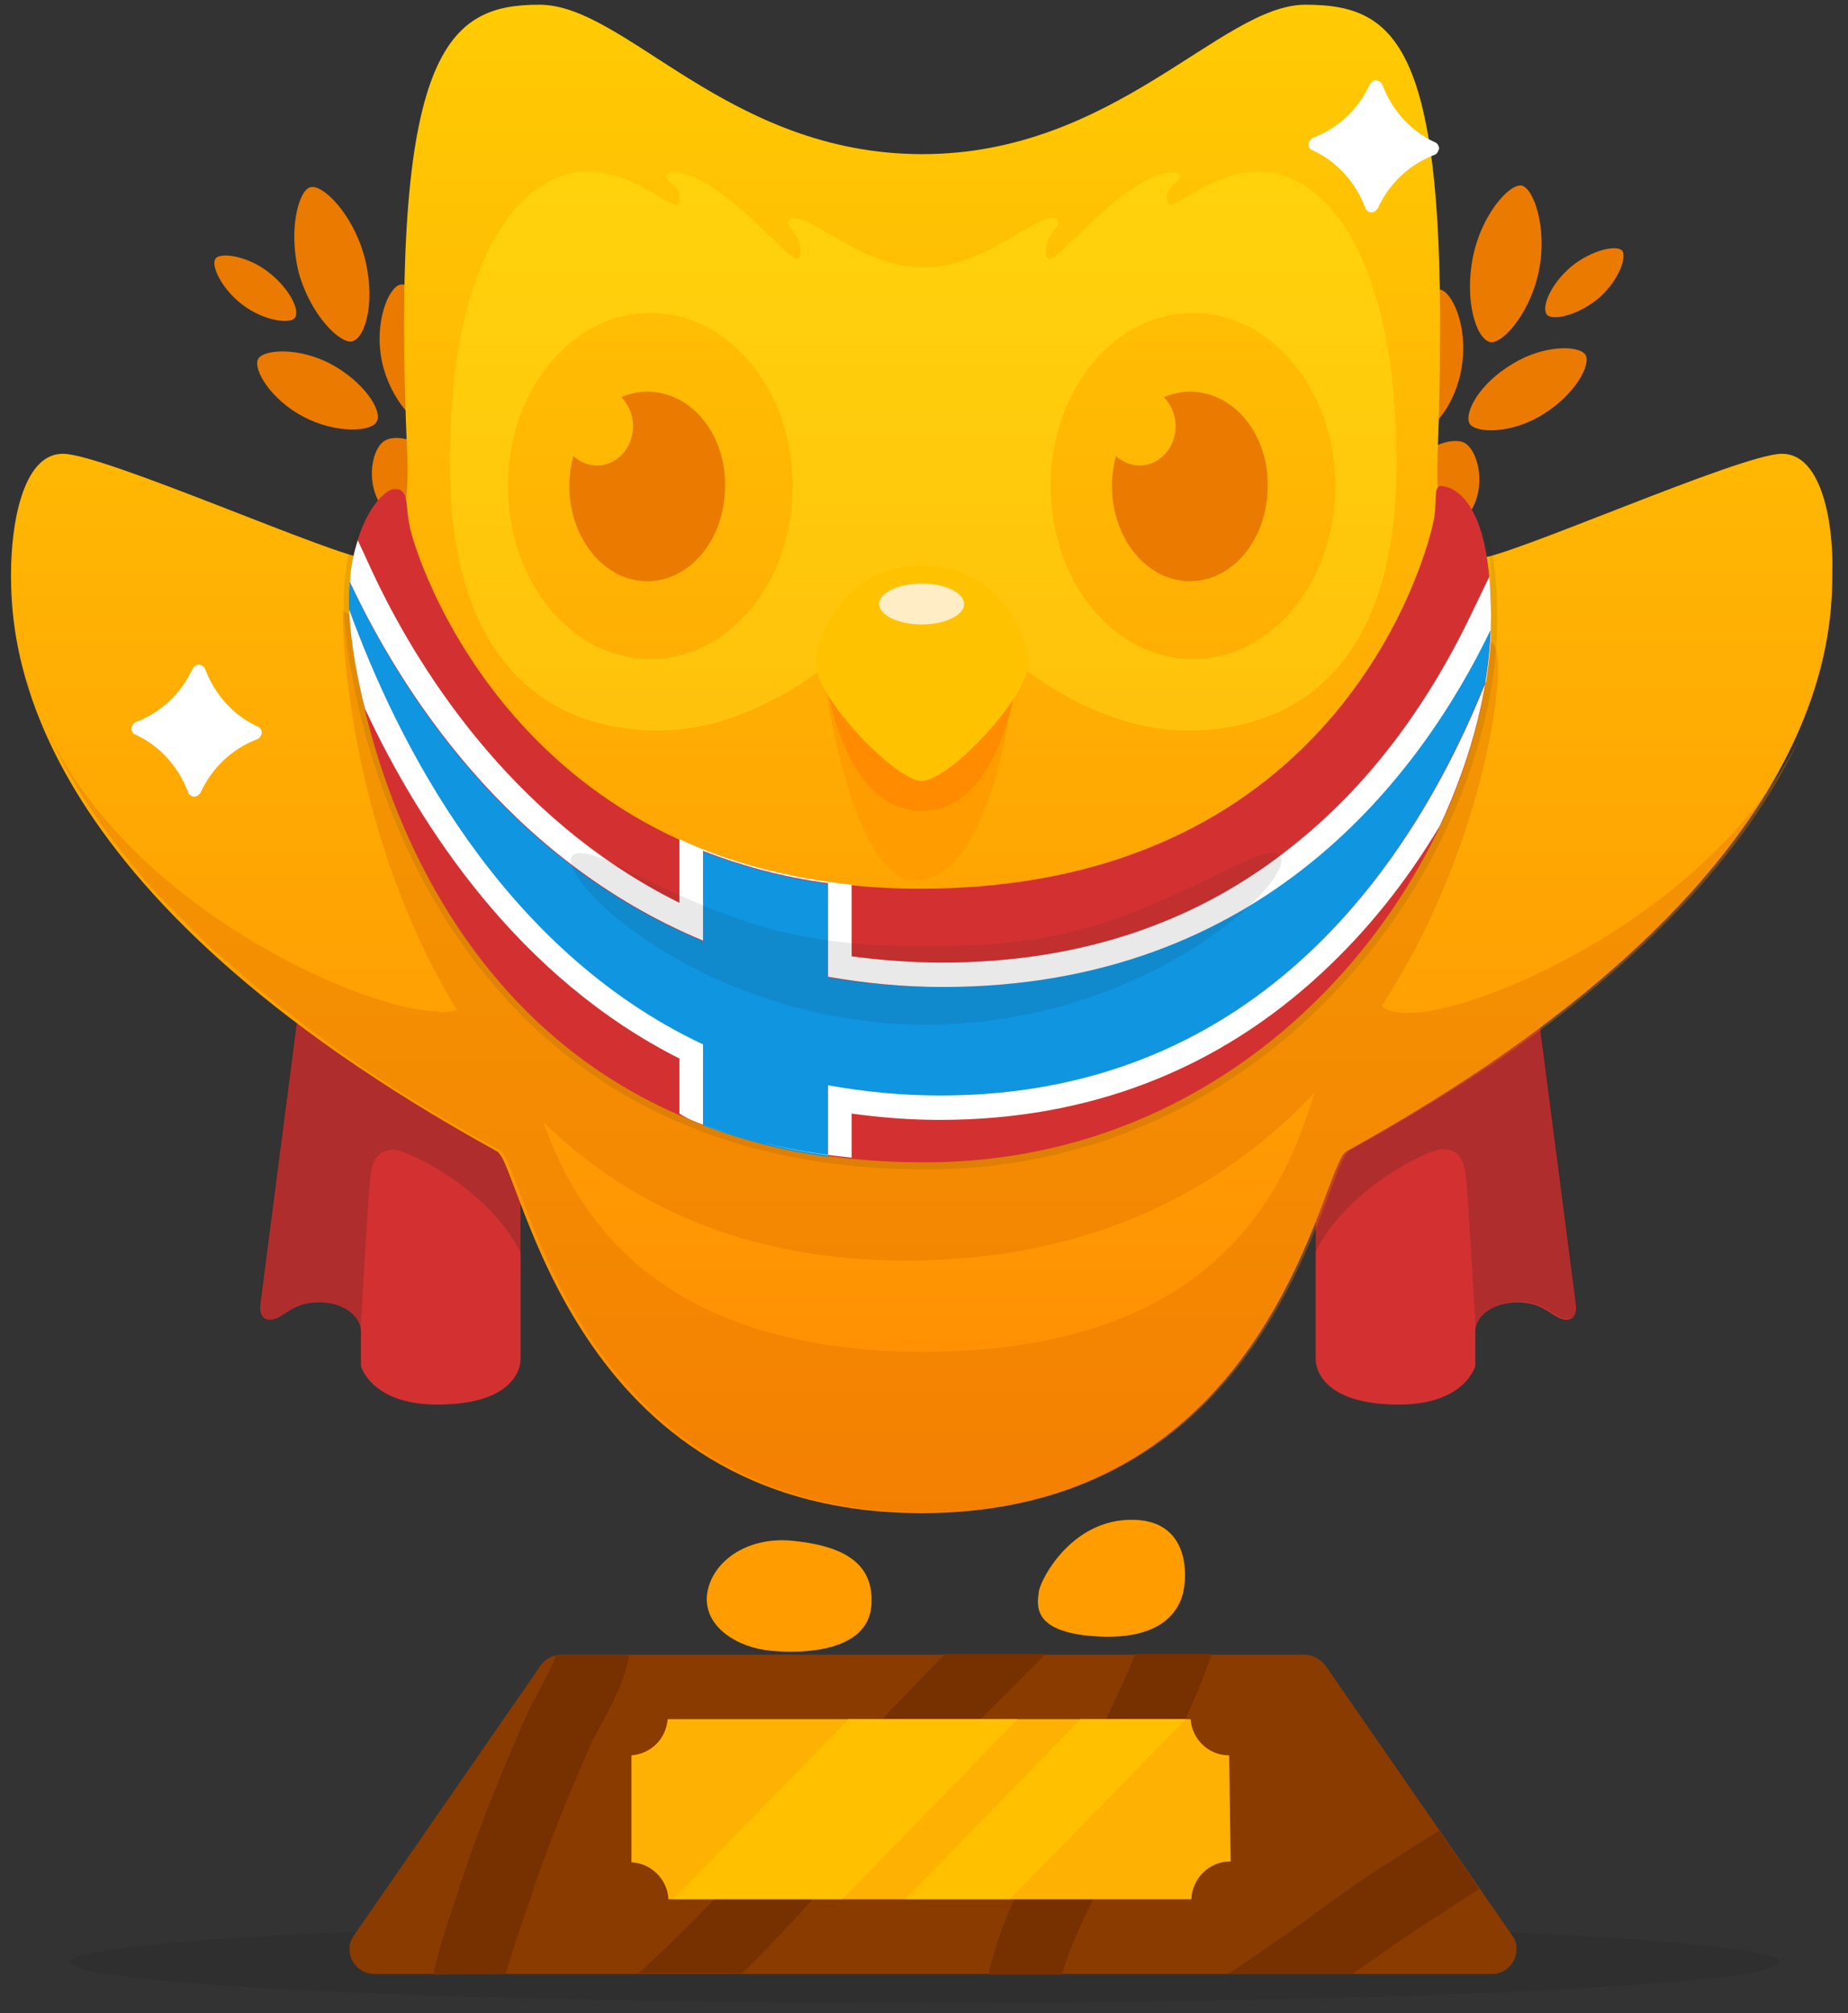 <?xml version="1.0" encoding="utf-8"?><!DOCTYPE svg PUBLIC "-//W3C//DTD SVG 1.1//EN" "http://www.w3.org/Graphics/SVG/1.1/DTD/svg11.dtd"><svg version="1.1" id="Layer_1" xmlns="http://www.w3.org/2000/svg" xmlns:xlink="http://www.w3.org/1999/xlink" x="0px" y="0px" width="235px" height="256px" viewBox="0 0 235 256" enable-background="new 0 0 235 256" xml:space="preserve"><rect x="0" y="0" width="235" height="256" fill="#333333" stroke="none"/><path fill="#D33131" d="M195.8,130.4c0,0,4.5,34.6,4.6,35.5c0.1,0.9-0.1,1.9-1.2,1.9c-1.7,0-2.6-2.2-6.2-2.2c-3.6,0-5.4,2.1-5.4,3.7	c0,1.6,0,4.4,0,4.4s-1.3,4.9-9.7,4.9c-8.4,0-10.6-3.5-10.6-5.9s0-20.5,0-20.5l6.7-14l21.3-9.5L195.8,130.4z"/><path opacity="0.2" fill="#231F20" enable-background="new" d="M195.2,128.8l0.7,1.5c0,0,4.5,34.6,4.6,35.5	c0.1,0.9-0.1,1.9-1.2,1.9c-1.7,0-2.6-2.2-6.2-2.2c-3.5,0-5.4,2.1-5.4,3.7c0,0.2,0,0.5,0,0.7c-0.2-3.4-1-17.2-1.2-19.3	c-0.2-2.4-0.5-4.4-2.9-4.5c-1.9-0.1-12.6,5.2-16.4,13.3c0-1.8,0-7,0-7l6.7-14L195.2,128.8z"/><path fill="#D33131" d="M37.7,130.4c0,0-4.5,34.6-4.6,35.5c-0.1,0.9,0.1,1.9,1.2,1.9c1.7,0,2.6-2.2,6.2-2.2s5.4,2.1,5.4,3.7	c0,1.6,0,4.4,0,4.4s1.3,4.9,9.7,4.9s10.6-3.5,10.6-5.9s0-20.5,0-20.5l-6.7-14l-21.3-9.5L37.7,130.4z"/><path opacity="0.2" fill="#231F20" enable-background="new" d="M38.3,128.9l-0.7,1.5c0,0-4.5,34.6-4.6,35.5	c-0.1,0.9,0.1,1.9,1.2,1.9c1.7,0,2.6-2.2,6.2-2.2c3.5,0,5.4,2.1,5.4,3.7c0,0.2,0,0.5,0,0.7c0.2-3.4,1-17.2,1.2-19.3	c0.2-2.4,0.5-4.4,2.9-4.5c1.9-0.1,12.6,5.2,16.4,13.3c0-1.8,0-7,0-7l-6.7-14L38.3,128.9z"/><ellipse opacity="0.2" fill="#231F20" enable-background="new" cx="117.6" cy="249.5" rx="108.7" ry="5.2"/><path fill="#893B00" d="M165.9,210.4H71.4c-1,0-2,0.5-2.6,1.3L45,246.1c-0.7,1-0.7,2.2-0.2,3.2c0.5,1,1.6,1.7,2.8,1.7h142.1	c1.2,0,2.2-0.6,2.8-1.7c0.5-1,0.5-2.3-0.2-3.2l-23.8-34.4C167.8,210.9,166.9,210.4,165.9,210.4L165.9,210.4z"/><path fill="#773000" d="M64.3,251c0.6-2.1,1.3-4.2,1.9-6c0.3-0.9,0.6-1.8,0.9-2.6c2.4-7.5,5.5-14.9,8.2-21c0.2-0.4,0.6-1.1,1-1.9	c1.3-2.4,3.2-5.8,3.7-9.1h-8.6c-0.2,0-0.4,0-0.7,0.1c-0.6,1.7-1.8,3.8-2.3,4.8c-0.5,0.9-1,1.8-1.3,2.5c-2.8,6.3-6,14-8.6,21.9	c-0.2,0.8-0.5,1.6-0.8,2.5c-0.9,2.6-1.9,5.7-2.6,8.9L64.3,251L64.3,251z"/><path fill="#773000" d="M183,232.8c-1.1,0.7-2.3,1.4-3.4,2.1c-0.9,0.6-1.7,1.1-2.6,1.7c-3.9,2.4-7.7,5.2-11.4,7.9	c-3.1,2.2-6.2,4.4-9.4,6.5h15.8c3.4-2.4,6.6-4.7,9.9-6.8c0.9-0.6,1.8-1.1,2.6-1.7c1.2-0.8,2.4-1.5,3.6-2.3L183,232.8z"/><path fill="#773000" d="M142,235.9c0.8-1.5,1.6-2.9,2.3-4.3c3.7-7.1,7.3-14.2,9.8-21.3h-9.7c-2.3,5.6-5.2,11.3-8.2,17.2	c-0.7,1.3-1.4,2.7-2.2,4.1c-3.2,5.9-6.8,12.6-8.3,19.5h9.3C136.5,246,139.3,240.9,142,235.9z"/><path fill="#773000" d="M98.7,246.5L98.7,246.5c3.2-3.4,6.2-6.7,9.2-10c6.8-7.4,14-15.2,21.3-22.4l1.2-1.2c0.8-0.8,1.7-1.7,2.6-2.6	h-12.8c-6.5,6.6-12.9,13.5-19,20.1c-3,3.3-6,6.6-9.1,9.8l-0.1,0.1c-4.1,4.3-7.7,7.8-10.8,10.6h13.2	C95.7,249.6,97.2,248.1,98.7,246.5z"/><path fill="#FFB103" d="M156.3,223.2c-2.6,0-4.7-2-4.9-4.6H84.9c-0.2,2.5-2.1,4.4-4.6,4.6v13.6c2.5,0.1,4.6,2.2,4.7,4.7h66.5	c0.1-2.6,2.2-4.8,4.9-4.8h0.1L156.3,223.2L156.3,223.2z"/><polygon opacity="0.9" fill="#FFC200" enable-background="new" points="107.1,241.5 129.4,218.6 107.9,218.6 85.6,241.5"/><polygon opacity="0.9" fill="#FFC200" enable-background="new" points="115.1,241.5 128.4,241.5 150.8,218.6 137.4,218.6"/><path fill="#EA7A00" d="M187.3,64.5c-1.7,3.3-5.8,4.6-7.3,3.8c-1.8-0.9-2.8-4.8-1.1-8.2c1.7-3.3,5.8-4.6,7.3-3.8	C187.8,57.1,189,61.2,187.3,64.5z"/><path fill="#EA7A00" d="M185.9,46.5c-0.7,5-4,8.7-5.6,8.4c-1.8-0.3-3.7-4.7-2.9-9.7c0.8-5,4-8.7,5.6-8.4	C184.6,36.9,186.7,41.4,185.9,46.5z"/><path fill="#EA7A00" d="M196.2,52.7c-4,2.5-8.5,2.4-9.3,1.2c-0.8-1.4,1.3-5.2,5.4-7.6c4-2.5,8.5-2.4,9.3-1.2	C202.4,46.3,200.3,50.2,196.2,52.7z"/><path fill="#EA7A00" d="M195.7,34.4c-1.1,5.5-4.7,9.4-6.2,9.1c-1.8-0.4-3.3-5.3-2.2-10.8c1.1-5.5,4.7-9.4,6.2-9.1	C195,23.9,196.8,28.9,195.7,34.4z"/><path fill="#EA7A00" d="M203.2,38c-2.7,2.2-5.9,2.8-6.5,2c-0.7-0.9,0.4-3.8,3.1-6.1c2.7-2.2,5.9-2.8,6.5-2	C206.9,32.7,205.8,35.8,203.2,38z"/><path fill="#EA7A00" d="M48.4,64.2c1.9,3.2,6,4.2,7.5,3.3c1.7-1.1,2.5-5,0.6-8.2c-1.9-3.2-6-4.2-7.5-3.3	C47.4,56.8,46.4,61,48.4,64.2z"/><path fill="#EA7A00" d="M48.6,46.1c1.1,4.9,4.6,8.4,6.1,8c1.8-0.4,3.4-4.9,2.3-9.9c-1.1-4.9-4.6-8.4-6.1-8	C49.4,36.5,47.5,41.1,48.6,46.1z"/><path fill="#EA7A00" d="M38.6,53c4.2,2.2,8.7,1.9,9.3,0.6c0.8-1.4-1.7-5.1-5.8-7.3c-4.1-2.2-8.7-1.9-9.3-0.6	C32.2,47,34.4,50.8,38.6,53z"/><path fill="#EA7A00" d="M38,34.7c1.5,5.4,5.3,9.1,6.8,8.7c1.8-0.5,3-5.5,1.5-10.9c-1.5-5.4-5.3-9.1-6.8-8.7	C38,24.1,36.6,29.2,38,34.7z"/><path fill="#EA7A00" d="M30.9,38.8c2.8,2.1,6.1,2.4,6.6,1.6c0.7-0.9-0.7-3.8-3.5-5.9c-2.8-2.1-6.1-2.4-6.6-1.6	C26.8,33.7,28.1,36.7,30.9,38.8z"/><linearGradient id="SVGID_1_" gradientUnits="userSpaceOnUse" x1="117.189" y1="-2641.61" x2="117.189" y2="-2833.436" gradientTransform="matrix(1 0 0 1 0 2834)"><stop offset="0" style="stop-color:#FF8A03"/><stop offset="1" style="stop-color:#FFCB03"/></linearGradient><path fill="url(#SVGID_1_)" d="M226.6,57.7c-5.2,0-35,13.3-38.6,13.3s-5.5-4.7-5.2-12.8c1.9-51.6-4.3-57.6-16.8-57.6	c-10.7,0-24.2,19-48.7,19c-24.8,0-37.7-19-48.7-19C57,0.6,49.5,6.1,51.8,58.2c0.3,8-1.6,12.8-5.2,12.8C43.1,71,13.2,57.7,8,57.7	S1.4,66.9,1.4,73c0,9.1,1.4,40.1,61.8,73.4c3.2,1.8,9.2,46,54,46s50.8-44.2,54-46C231.6,113,233,82.1,233,73	C233.2,66.9,231.8,57.7,226.6,57.7z"/><path fill="#FF9D00" d="M100.6,195.9c6.4,0.6,10.7,2.7,10.2,8.4c-0.6,5.7-8.5,6-12.8,5.6c-4.2-0.4-8.5-3-8.1-7.1	C90.4,198.7,94.8,195.4,100.6,195.9z"/><path fill="#FF9D00" d="M145,193.3c6.6,0.7,5.7,7.8,5.6,8.3c-0.1,0.6-0.4,7.5-12.1,6.4c-7.3-0.7-6.6-4-6.4-5.6	C132.3,200.8,136.6,192.5,145,193.3z"/><path fill="#EA7A00" d="M82.3,49.8c-1.2,0-2.3,0.3-3.3,0.7c0.9,0.9,1.5,2.2,1.5,3.7c0,2.8-2.1,5-4.6,5c-1.1,0-2.2-0.5-3-1.2	c-0.3,1.2-0.5,2.5-0.5,3.8c0,6.6,4.4,12.1,9.9,12.1s9.9-5.4,9.9-12.1C92.3,55.2,87.9,49.8,82.3,49.8z"/><path opacity="0.3" fill="#FFF422" enable-background="new" d="M160.2,21.8c-5.7,0-10.2,4.2-11.3,4.2c-0.5,0-0.5-0.4-0.5-0.9	c0-1.5,1.7-2,1.7-2.7c0-0.4-0.7-0.5-0.9-0.5c-5.7,0-14.4,11-15.7,11c-0.5,0-0.5-0.6-0.5-1c0-1.9,1.6-3,1.6-3.5s-0.4-0.7-0.7-0.7	c-2.8,0-8.9,6.3-16.5,6.3c-7.5,0-13.7-6.3-16.5-6.3c-0.3,0-0.7,0.2-0.7,0.7s1.6,1.6,1.6,3.5c0,0.4-0.1,1-0.5,1	c-1.3,0-9.9-11-15.7-11c-0.2,0-0.9,0.1-0.9,0.5c0,0.7,1.7,1.2,1.7,2.7c0,0.5-0.1,0.9-0.5,0.9c-1.2,0-5.6-4.2-11.3-4.2	c-6.9,0-17.4,8.4-17.4,37.1c0,27.9,14.9,34,26.6,34s21.7-8.6,21.7-8.6l4.8-7.4l7.1-3.6l7.1,3.6l4.8,7.4c0,0,9.9,8.6,21.7,8.6	s26.6-6.1,26.6-34C177.5,30.2,167.2,21.8,160.2,21.8z M82.7,83.8c-10,0-18.1-9.8-18.1-22c0-12.2,8.1-22,18.1-22s18.1,9.8,18.1,22	S92.7,83.8,82.7,83.8z M151.7,83.8c-10,0-18.1-9.8-18.1-22c0-12.2,8.1-22,18.1-22s18.1,9.8,18.1,22S161.7,83.8,151.7,83.8z"/><path fill="#EA7A00" d="M151.3,49.8c-1.2,0-2.3,0.3-3.3,0.7c0.9,0.9,1.5,2.2,1.5,3.7c0,2.8-2.1,5-4.6,5c-1.1,0-2.2-0.5-3-1.2	c-0.3,1.2-0.5,2.5-0.5,3.8c0,6.6,4.4,12.1,9.9,12.1s9.9-5.4,9.9-12.1C161.3,55.2,156.9,49.8,151.3,49.8z"/><path fill="#FF9D00" d="M104.6,83.2c0,3.8,3.8,28.8,11.8,28.8c8.4,0,12.5-18.9,12.5-28.2s-6.6,0.1-6.6,0.1l-8.5,1.9	C113.7,85.8,104.6,79.4,104.6,83.2z"/><path fill="#E27100" d="M3.8,87.7c0,0.1,0.1,0.2,0.1,0.4c-0.2-0.7-0.4-1.3-0.6-1.9C3.5,86.7,3.7,87.2,3.8,87.7z"/><path opacity="0.37" fill="#E27100" d="M179.6,128.8c-0.2,0-0.4,0-0.7,0c-1.5,0-2.6-0.3-3.2-0.9c11.3-17.3,14.8-36.4,14.8-42.8	c0-12.8-12.4,13.1-12.4,13.1l-36.5,25.4l-46.2,6.3l-29.1-19.8L49.3,80.7l-5.7-3c0,9,2.7,31.5,14.5,50.7c-0.5,0.2-1.2,0.3-2,0.3	c-0.1,0-0.2,0-0.3,0v-0.1c-9.7,0-39.4-13.4-49.7-35.6c2,4.6,5,9.7,9.3,15.2l0.1,0.1c0.3,0.3,0.5,0.7,0.8,1c0.1,0.1,0.2,0.2,0.2,0.3	c0.2,0.3,0.5,0.6,0.8,0.9c0.1,0.1,0.2,0.2,0.3,0.4c0.2,0.3,0.5,0.6,0.7,0.9c0.1,0.1,0.2,0.3,0.4,0.4c0.2,0.3,0.5,0.6,0.7,0.8	c0.1,0.2,0.3,0.3,0.4,0.5c0.2,0.3,0.5,0.5,0.8,0.8c0.2,0.2,0.3,0.3,0.5,0.5c0.2,0.3,0.5,0.5,0.8,0.8c0.2,0.2,0.3,0.3,0.5,0.5	c0.3,0.3,0.5,0.5,0.8,0.8c0.2,0.2,0.4,0.4,0.6,0.6c0.3,0.3,0.5,0.5,0.8,0.8c0.2,0.2,0.4,0.4,0.6,0.6c0.3,0.3,0.5,0.5,0.8,0.8	c0.2,0.2,0.4,0.4,0.6,0.6c0.3,0.2,0.5,0.5,0.8,0.7c0.2,0.2,0.5,0.4,0.7,0.6c0.3,0.2,0.5,0.5,0.8,0.7c0.3,0.2,0.5,0.5,0.8,0.7	c0.3,0.2,0.5,0.5,0.8,0.7c0.3,0.3,0.6,0.5,0.9,0.8c0.2,0.2,0.5,0.4,0.7,0.6c0.5,0.5,1.1,0.9,1.7,1.4c0.2,0.1,0.3,0.3,0.5,0.4	c0.4,0.3,0.8,0.7,1.2,1c0.2,0.2,0.4,0.3,0.7,0.5c0.4,0.3,0.8,0.6,1.2,0.9c0.2,0.2,0.5,0.4,0.7,0.6c0.4,0.3,0.8,0.6,1.2,0.9	c0.3,0.2,0.5,0.4,0.8,0.6c0.4,0.3,0.8,0.6,1.2,0.9c0.3,0.2,0.5,0.4,0.8,0.6c0.4,0.3,0.8,0.6,1.2,0.9c0.3,0.2,0.6,0.4,0.9,0.6	c0.4,0.3,0.8,0.6,1.3,0.9c0.1,0.1,0.2,0.2,0.4,0.3l0,0c5.2,3.5,11.1,7.1,17.7,10.7c3.2,1.8,9.2,46,54,46s50.8-44.2,54-46	c6.5-3.6,12.4-7.2,17.7-10.7h0.1c23.6-16,34.5-30.8,39.7-42.3C218.6,115.1,189.9,128.3,179.6,128.8z M117.5,171.9	c-31.9-0.1-43.5-15.3-48.4-29.2c10.6,10.3,25.4,17.6,46.1,17.6c23.8,0,40.5-9.2,51.9-21.3C162.9,153.8,152.3,171.8,117.5,171.9z"/><path fill="#E27100" d="M230.8,88.2c0-0.1,0.1-0.2,0.1-0.4c0.2-0.5,0.3-1.1,0.5-1.6C231.2,86.8,231,87.5,230.8,88.2z"/><path fill="#FF8B00" d="M104.5,82.3c0,0,1.2,20.8,12.8,20.8c11.1,0,12.6-20.7,12.6-20.7"/><path fill="#FFC200" d="M117.2,71.9c11.1,0,13.6,10.8,13.6,12.3c0,4.4-10.1,15.1-13.6,15.1c-3.3,0-13.5-10.6-13.5-15	C103.7,81.8,107,71.9,117.2,71.9z"/><ellipse fill="#FFEDC5" cx="117.2" cy="76.8" rx="5.4" ry="2.6"/><path fill="#FFFFFF" d="M174.5,26.7c-0.2,0-0.3-0.1-0.4-0.3c-1.2-3.3-3.7-6.1-6.9-7.5c-0.2-0.1-0.3-0.2-0.2-0.4	c0-0.2,0.1-0.3,0.3-0.4c3.3-1.2,6-3.8,7.4-7c0.1-0.2,0.2-0.3,0.4-0.3l0,0c0.2,0,0.3,0.1,0.4,0.3c1.2,3.3,3.7,6.1,6.9,7.5	c0.2,0.1,0.3,0.2,0.2,0.4c0,0.2-0.1,0.3-0.3,0.4c-3.3,1.2-6,3.8-7.4,7C174.8,26.6,174.7,26.7,174.5,26.7L174.5,26.7z"/><path fill="#FFFFFF" d="M175,11.1c1.2,3.4,3.8,6.2,7.1,7.8c-3.4,1.3-6.2,3.9-7.7,7.2c-1.2-3.4-3.8-6.2-7.1-7.8	C170.8,17.1,173.6,14.4,175,11.1 M175,10.2c-0.3,0-0.6,0.2-0.8,0.5c-1.4,3.1-4,5.6-7.2,6.8c-0.3,0.1-0.5,0.4-0.6,0.8	c-0.1,0.4,0.2,0.7,0.5,0.8c3.1,1.4,5.5,4.1,6.7,7.3c0.1,0.3,0.4,0.6,0.8,0.6l0,0c0.3,0,0.6-0.2,0.8-0.5c1.4-3.1,4-5.6,7.2-6.8	c0.3-0.1,0.5-0.4,0.6-0.8c0-0.3-0.2-0.7-0.5-0.8c-3.1-1.4-5.5-4.1-6.7-7.3C175.7,10.5,175.4,10.3,175,10.2	C175.1,10.2,175.1,10.2,175,10.2L175,10.2z"/><path fill="#FFFFFF" d="M24.7,101c-0.2,0-0.3-0.1-0.4-0.3c-1.2-3.3-3.7-6.1-6.9-7.5c-0.2-0.1-0.3-0.2-0.2-0.4c0-0.2,0.1-0.3,0.3-0.4	c3.3-1.2,6-3.8,7.4-7c0.1-0.2,0.2-0.3,0.4-0.3l0,0c0.2,0,0.3,0.1,0.4,0.3c1.2,3.3,3.7,6.1,6.9,7.5c0.2,0.1,0.3,0.2,0.2,0.4	c0,0.2-0.1,0.3-0.3,0.4c-3.3,1.2-6,3.8-7.4,7C25.1,100.9,24.9,101,24.7,101L24.7,101z"/><path fill="#FFFFFF" d="M25.3,85.4c1.2,3.4,3.8,6.2,7.1,7.8c-3.4,1.3-6.2,3.9-7.7,7.2c-1.2-3.4-3.8-6.2-7.1-7.8	C21,91.5,23.8,88.7,25.3,85.4 M25.3,84.5c-0.3,0-0.6,0.2-0.8,0.5c-1.4,3.1-4,5.6-7.2,6.8c-0.3,0.1-0.5,0.4-0.6,0.8	c0,0.3,0.2,0.7,0.5,0.8c3.1,1.4,5.5,4.1,6.7,7.3c0.1,0.3,0.4,0.6,0.8,0.6l0,0c0.3,0,0.6-0.2,0.8-0.5c1.4-3.1,4-5.6,7.2-6.8	c0.3-0.1,0.5-0.4,0.6-0.8c0-0.3-0.2-0.7-0.5-0.8c-3.1-1.4-5.5-4.1-6.7-7.3C26,84.8,25.7,84.6,25.3,84.5L25.3,84.5L25.3,84.5z"/><path opacity="0.1" fill="#231F20" enable-background="new" d="M188.1,65.3L188.1,65.3c0,0,1.5,4.7,1.5,7.8	c0,3.2-8.6,66.9-72.4,67.3c-63.8-0.4-72.4-64.1-72.4-67.3s1.5-7.8,1.5-7.8l0,0c-1.4,2.4-2.6,6.1-2.6,11.4c0,10.4,9.4,72,74,72	c45.4,0,72.7-40.6,72.7-70.1C190.4,71.8,189.4,67.7,188.1,65.3z"/><path fill="#D33131" d="M51.4,62.8c-0.4-0.6-0.7-0.6-1.3-0.6c-1.4,0-5.7,4.4-5.7,14.4c0,10.3,9.3,71.2,73.2,71.2	c44.9,0,72-40.2,72-69.4c0-15.4-5.1-16.5-6.3-16.6c-1.2,0-0.4,2.1-1.1,4.9c-0.6,2.7-11.2,46.3-65.2,46.3	c-51.7,0-64.5-43.4-64.9-46.1C51.7,65.1,51.8,63.4,51.4,62.8z"/><path fill="#1095E0" d="M189.5,80c-8.9,18.5-28.9,45.5-69.7,45.5c-45.1,0-66.9-33.4-75.3-51.5c-0.1,0.9-0.1,1.8-0.1,2.7	c0,0.2,0,0.5,0,0.8c8,22.4,28.8,61.9,75.1,61.9c40.8,0,60.5-30.3,69.4-52.7C189.2,84.4,189.5,82.2,189.5,80z"/><path fill="#1095E0" d="M89.4,143.1c4.8,1.8,10,3.2,15.9,4v-34.7c-5.9-0.8-11.1-2.3-15.9-4.1V143.1z"/><g><path fill="#FFFFFF" d="M44.4,76.5C44.4,76.5,44.4,76.5,44.4,76.5C44.4,76.5,44.4,76.6,44.4,76.5C44.4,76.6,44.4,76.6,44.4,76.5 C44.4,76.6,44.4,76.6,44.4,76.5z"/><path fill="#FFFFFF" d="M89.4,143v-10.2c-25.7-12.1-38.9-38.5-45-55.3c0.1,2.6,0.6,7.1,2,12.6c7.1,15.2,19.6,34.2,40,44.5v7 C87.3,142.2,88.3,142.6,89.4,143z"/><path fill="#FFFFFF" d="M89.4,143c1.1,0.4,2.3,0.8,3.4,1.2C91.6,143.8,90.5,143.4,89.4,143z"/><path fill="#FFFFFF" d="M164.7,107.3c-12.4,10.1-27.5,15.1-44.9,15.1c-3.9,0-7.8-0.3-11.5-0.8v-9.1c-8.4-0.9-15.7-2.9-21.9-5.8v1.4 v6.7c-21.8-10.8-33.8-30.8-39.1-42.2l-1.8-3.9C45,70.3,44.6,72,44.5,74c6.3,13.4,19.9,35.2,44.9,45.6v-11.4 c4.7,1.8,9.9,3.3,15.9,4.1v11.9c4.6,0.8,9.4,1.3,14.6,1.3c40.8,0,60.8-27,69.7-45.5c0,2.2-0.3,4.4-0.6,6.6 c-8.9,22.4-28.6,52.7-69.4,52.7c-5.1,0-9.8-0.5-14.3-1.3v8.9c-2.9-0.4-5.6-0.9-8.2-1.6c3.5,0.9,7.2,1.5,11.2,1.9V147v-5.4 c3.7,0.5,7.4,0.8,11.2,0.8c18.9,0,35.3-6.3,48.7-18.8c5.6-5.2,10.6-11.4,14.9-18.6c4.2-9,6.5-18.2,6.5-26.6c0-1.9-0.1-3.6-0.2-5.1 l-2.6,5.4C181.1,90.4,173.7,100.1,164.7,107.3z"/><path fill="#FFFFFF" d="M44.4,75.2c0-0.4,0-0.8,0.1-1.1C44.4,74.4,44.4,74.8,44.4,75.2z"/><path fill="#FFFFFF" d="M93.2,144.3c1.2,0.4,2.4,0.7,3.6,1C95.6,145,94.4,144.7,93.2,144.3z"/><path fill="#FFFFFF" d="M44.4,76.6c0,0.3,0,0.6,0,0.9C44.4,77.2,44.4,76.9,44.4,76.6z"/></g><path opacity="0.1" fill="#231F20" enable-background="new" d="M157.7,109.8c-15.7,7.7-22.5,10.5-39.9,10.5	c-17.1,0-24.2-2.8-39.9-10.5s5.1,20.4,39.8,20.5l0,0h0.1h0.1l0,0C152.5,130.2,173.3,102.1,157.7,109.8z"/></svg>